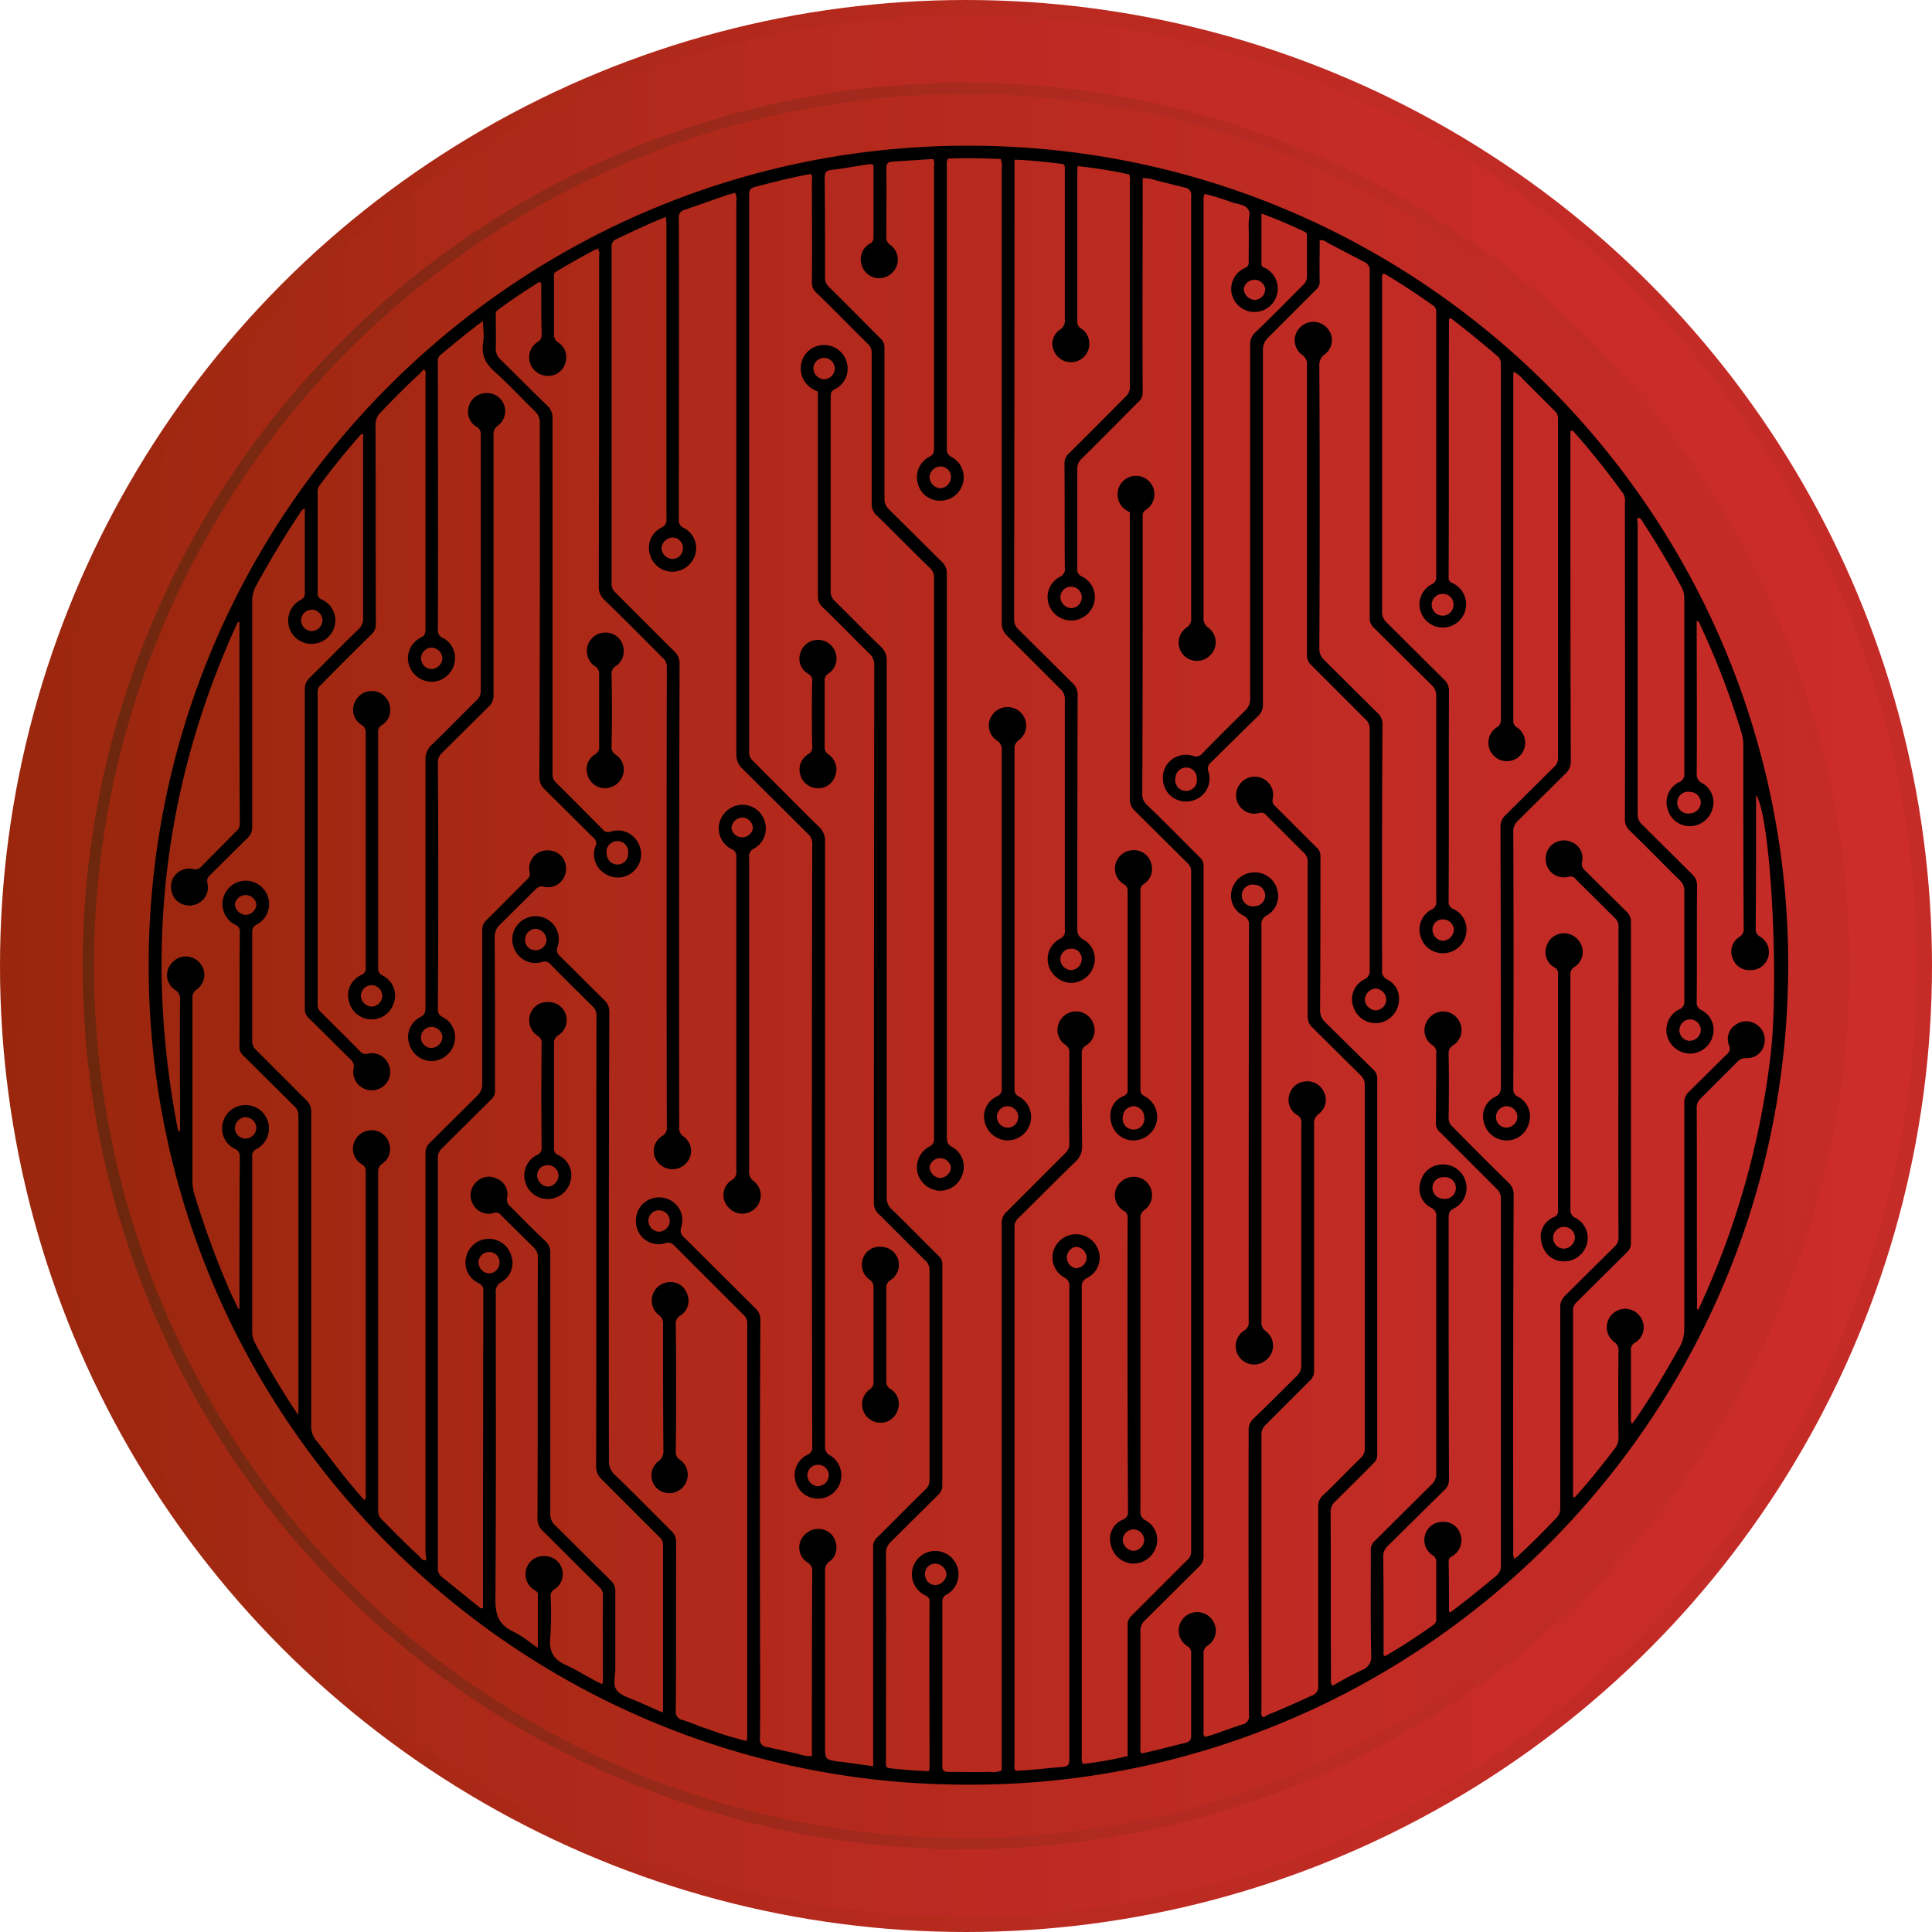 <svg id="Layer_1" data-name="Layer 1" xmlns="http://www.w3.org/2000/svg" xmlns:xlink="http://www.w3.org/1999/xlink" viewBox="0 0 514 514"><defs><style>.cls-1{fill:url(#linear-gradient);}.cls-2{fill:url(#linear-gradient-2);}.cls-3{fill:url(#linear-gradient-3);}.cls-4{fill:url(#linear-gradient-4);}</style><linearGradient id="linear-gradient" y1="257" x2="514" y2="257" gradientUnits="userSpaceOnUse"><stop offset="0" stop-color="#9a270d"/><stop offset="0.36" stop-color="#b1291b"/><stop offset="0.71" stop-color="#c02b24"/><stop offset="1" stop-color="#c52b27"/></linearGradient><linearGradient id="linear-gradient-2" x1="4" y1="257" x2="510" y2="257" gradientUnits="userSpaceOnUse"><stop offset="0" stop-color="#9a270d"/><stop offset="0.07" stop-color="#a02811"/><stop offset="0.42" stop-color="#b82a20"/><stop offset="0.74" stop-color="#c72b29"/><stop offset="1" stop-color="#cc2c2c"/></linearGradient><linearGradient id="linear-gradient-3" x1="22" y1="257" x2="492" y2="257" gradientUnits="userSpaceOnUse"><stop offset="0" stop-color="#6b270d"/><stop offset="0.08" stop-color="#772811"/><stop offset="0.34" stop-color="#99291a"/><stop offset="0.59" stop-color="#b12a21"/><stop offset="0.81" stop-color="#c02b26"/><stop offset="1" stop-color="#c52b27"/></linearGradient><linearGradient id="linear-gradient-4" x1="25" y1="257" x2="489" y2="257" xlink:href="#linear-gradient"/></defs><title>spent-coins-icon</title><circle class="cls-1" cx="257" cy="257" r="257"/><circle class="cls-2" cx="257" cy="257" r="253"/><circle class="cls-3" cx="257" cy="257" r="235"/><circle class="cls-4" cx="257" cy="257" r="232"/><path d="M399.6,517.8c-119.1.2-215.6-95.6-218-213.4-2.5-124,98.6-224.8,221.9-222.6,117.1,2,211.7,96.5,214.2,213.3C620.2,418.8,520.3,518.2,399.6,517.8ZM390.3,85.3l-10.9.7c-1.3.1-1.6.6-1.6,1.8.1,6.1,0,12.1,0,18.2a2.4,2.4,0,0,0,1.1,2.2,4.8,4.8,0,0,1,1.6,5.7,5,5,0,0,1-5,3.1,4.8,4.8,0,0,1-4.3-3.7,4.7,4.7,0,0,1,2.1-5.4,1.8,1.8,0,0,0,1.1-1.8V87.9c0-.4.1-.8-.3-1.2H373c-3.2.5-6.4,1.1-9.7,1.5-1.6.1-1.9.8-1.9,2.2.1,8.8.1,17.5.1,26.3a3.2,3.2,0,0,0,1.1,2.7c4.5,4.4,9,9,13.5,13.5a3.3,3.3,0,0,1,1.2,2.8v39.8a3.9,3.9,0,0,0,1.2,3l14,13.9a4.1,4.1,0,0,1,1.4,3.4V345.3c0,1.3.1,2.2,1.5,2.9a6,6,0,0,1,2.7,7.1,6.3,6.3,0,0,1-6,4.5,6.4,6.4,0,0,1-6-4.8,6.3,6.3,0,0,1,3.2-7,2,2,0,0,0,1.2-2V196.7a3.4,3.4,0,0,0-.9-2.4c-4.9-4.7-9.6-9.6-14.5-14.3a4.1,4.1,0,0,1-1.2-3.1V137.2a3.3,3.3,0,0,0-1.2-2.9c-4.6-4.5-9-9.1-13.6-13.5a3.5,3.5,0,0,1-1.1-2.7c.1-9,0-18,0-26.9a3.1,3.1,0,0,0-.2-1.9l-1.3.2c-4.6.9-9,2-13.5,3.2-1.4.3-1.7.9-1.7,2.3V242.9a3,3,0,0,0,1,2.5c5.8,5.8,11.6,11.7,17.5,17.5a5,5,0,0,1,1.7,4.1V427.5a2.6,2.6,0,0,0,1.5,2.8,6.2,6.2,0,0,1-3.6,11.4,6.1,6.1,0,0,1-5.8-4.8,6,6,0,0,1,3.3-6.9,2,2,0,0,0,1.2-2.1q-.2-80.2,0-160.5a3.3,3.3,0,0,0-1.1-2.5l-17.4-17.3a5.1,5.1,0,0,1-1.7-4V96.7a4,4,0,0,0-.3-2.4l-1.9.5-11.5,4a2,2,0,0,0-1.6,2.3c.1,26.7,0,53.3,0,80a2.2,2.2,0,0,0,1.4,2.4,6,6,0,0,1,3,6.9,6.4,6.4,0,0,1-6.1,4.7,6.2,6.2,0,0,1-6-4.6,6,6,0,0,1,3-7.1,2.2,2.2,0,0,0,1.4-2.4V102.7c0-.6-.1-1.2-.1-2-4.6,1.8-8.9,3.9-13.2,5.9a2.1,2.1,0,0,0-1.3,2.2v89.5a3,3,0,0,0,1,2.3l15.5,15.5a4.5,4.5,0,0,1,1.6,3.6q-.2,61.5-.1,123.1a2.6,2.6,0,0,0,1.2,2.6,4.7,4.7,0,0,1,1.6,5.6,5,5,0,0,1-9.4-.5,4.7,4.7,0,0,1,2.1-5.3,2.3,2.3,0,0,0,1.2-2.3q-.1-61.2,0-122.4a3.1,3.1,0,0,0-1.1-2.5c-5.2-5.2-10.3-10.4-15.6-15.5a4.5,4.5,0,0,1-1.4-3.3q.1-43.9.1-88.1a2.5,2.5,0,0,0-.4-2c-3.8,1.9-7.4,4-11.1,6.2-.7.4-.5,1.1-.5,1.6V132a2.3,2.3,0,0,0,1.1,2.1,4.7,4.7,0,0,1,1.9,5.5,4.7,4.7,0,0,1-4.7,3.4,5,5,0,0,1-4.7-3.5,4.8,4.8,0,0,1,2-5.5,2,2,0,0,0,1.1-1.9c-.1-4.3-.1-8.7-.1-13,0-.4.2-.8-.5-1.1q-5.5,3.4-11.1,7.5c-.6.4-.5,1.1-.5,1.7,0,2.7.1,5.5,0,8.3a3.9,3.9,0,0,0,1.2,3.1c4.2,4.1,8.3,8.3,12.6,12.4a4.4,4.4,0,0,1,1.3,3.3v94.5a3,3,0,0,0,.9,2.4c4.2,4.1,8.3,8.3,12.5,12.5a1.8,1.8,0,0,0,2.2.5,6.1,6.1,0,0,1,7.1,2.9,6.2,6.2,0,0,1-8.8,8.3,6,6,0,0,1-2.5-7.2,1.8,1.8,0,0,0-.5-2.3l-13-12.9a4.2,4.2,0,0,1-1.4-3.3q.2-47.1.1-94.2a3.9,3.9,0,0,0-1.2-3c-3.7-3.6-7.2-7.4-11-10.8-2.2-2-3.3-4.1-2.9-7.1s0-3.9,0-6.2c-4.1,3-7.8,6.1-11.4,9.1a2.2,2.2,0,0,0-.6,2c0,23.6.1,47.3,0,70.9a2.2,2.2,0,0,0,1.5,2.4,6,6,0,0,1,2.8,7,6.3,6.3,0,0,1-6,4.6,6.5,6.5,0,0,1-6.1-4.8,6.2,6.2,0,0,1,3.1-6.9c1.2-.5,1.4-1.2,1.4-2.4V143c0-.5.2-1-.2-1.5s-.8.5-1.2.8c-3.6,3.3-7.1,6.8-10.5,10.4a4.4,4.4,0,0,0-1.4,3.4c.1,17.6,0,35.3.1,52.9a3.6,3.6,0,0,1-1.2,2.8c-4.5,4.4-9,8.9-13.4,13.4a2.2,2.2,0,0,0-.9,1.9v83.2a2.4,2.4,0,0,0,.8,1.9c3.5,3.5,7,6.9,10.4,10.4a1.9,1.9,0,0,0,2.2.7,4.8,4.8,0,0,1,5.3,2.5,4.9,4.9,0,0,1-6.6,6.7,4.8,4.8,0,0,1-2.5-5.3,2.4,2.4,0,0,0-.8-2.3l-11.1-11a3.1,3.1,0,0,1-1.1-2.6V226.4a3.9,3.9,0,0,1,1.3-3.1c4.4-4.3,8.6-8.7,13-12.9a3.7,3.7,0,0,0,1.2-3V159.5c0-.4.2-.8-.2-1.1l-.4.2c-3.9,4.4-7.6,9-11.1,13.7a3,3,0,0,0-.4,1.8v26.6a1.7,1.7,0,0,0,1.1,1.8,6.1,6.1,0,0,1,3.5,6.8,6.4,6.4,0,0,1-6.1,5,6.2,6.2,0,0,1-3-11.7,1.9,1.9,0,0,0,1.1-2V178.3c-.8.2-1,.8-1.3,1.2-4.2,6.3-8.1,12.8-11.7,19.4a8.2,8.2,0,0,0-1,4v59.9a4,4,0,0,1-1.4,3.3l-9.9,9.8a2,2,0,0,0-.6,2.1,4.8,4.8,0,0,1-2.6,5.4,5,5,0,0,1-5.8-1,5.2,5.2,0,0,1-.8-5.7,4.9,4.9,0,0,1,5.4-2.5,2,2,0,0,0,2.1-.6l9.4-9.5a2.4,2.4,0,0,0,.9-2.1c-.1-17.5-.1-35-.1-52.5,0-.4.3-.8-.4-1.1-20,43.5-25.1,88.7-15.9,135.5h.5v-1.6c0-11.1-.1-22.2,0-33.2a2.9,2.9,0,0,0-1.4-2.8,4.7,4.7,0,0,1-.8-7.1,4.9,4.9,0,0,1,7.2-.3,4.8,4.8,0,0,1-.5,7.3,2.7,2.7,0,0,0-1.2,2.6v48.4a13.4,13.4,0,0,0,.5,3.5,239.6,239.6,0,0,0,9.6,26.1l2.1,4.4h.3v-1.6c0-12.9,0-25.8.1-38.7a2.2,2.2,0,0,0-1.4-2.3,6,6,0,0,1-3.1-7,6.2,6.2,0,0,1,6-4.6,6.2,6.2,0,0,1,3.1,11.6,2.1,2.1,0,0,0-1.3,2.3v46.3a6.1,6.1,0,0,0,.8,3.2c2.9,5.5,6.1,10.8,9.4,16l2,3a9.5,9.5,0,0,0,.1-1.4V339.8a3.1,3.1,0,0,0-1-2.4l-13.6-13.5a3.1,3.1,0,0,1-1.1-2.6c.1-10.1,0-20.1.1-30.2a1.9,1.9,0,0,0-1.3-2.1,6.2,6.2,0,1,1,8.9-7,6.1,6.1,0,0,1-3,6.9,2.2,2.2,0,0,0-1.3,2.2v28.8a3.1,3.1,0,0,0,1,2.4l13.3,13.3a4.2,4.2,0,0,1,1.4,3.4v83.2a5.8,5.8,0,0,0,1.3,4c2.6,3.2,5,6.5,7.5,9.6s3.5,4.2,5.3,6.3a1.1,1.1,0,0,0,.4-1.1V354.6a2,2,0,0,0-1.1-1.9,4.7,4.7,0,0,1-2.1-5.4,4.9,4.9,0,0,1,4.6-3.6,4.8,4.8,0,0,1,4.8,3.4,4.7,4.7,0,0,1-1.8,5.5,2.4,2.4,0,0,0-1.1,2.2v90a3.2,3.2,0,0,0,.9,2.4c3.3,3.3,6.5,6.6,9.9,9.7.5.5.8,1.1,1.6,1.2s.2-1.2.2-1.8V349.9a3.6,3.6,0,0,1,1.1-2.8l12.8-12.7a4.1,4.1,0,0,0,1.2-3V290.6a3.4,3.4,0,0,1,1-2.7c3.7-3.6,7.3-7.3,10.9-10.9a1.9,1.9,0,0,0,.7-2,4.8,4.8,0,0,1,2.6-5.3,5.2,5.2,0,0,1,5.8,1,5.1,5.1,0,0,1,.7,5.8,4.7,4.7,0,0,1-5.3,2.4,2.1,2.1,0,0,0-2.2.7L275,289a4.4,4.4,0,0,0-1.4,3.4c.1,13.6.1,27.2.1,40.7a3.1,3.1,0,0,1-1,2.4l-13.2,13.1a3.2,3.2,0,0,0-1,2.2V460.3a2.6,2.6,0,0,0,1,2.2l9.8,7.9c.3.2.6.7,1.2.4v-.6q0-42,.1-83.9c0-1.2-.6-1.5-1.4-2a6,6,0,0,1-3.2-6.8,6.2,6.2,0,0,1,12-.5,5.9,5.9,0,0,1-2.6,7.1,2.8,2.8,0,0,0-1.5,2.9c0,27.2.1,54.4-.1,81.5,0,4,.8,6.6,4.4,8.4s4.4,2.9,6.9,4.5V467.2c0-.7-.4-.8-.8-1.1a4.9,4.9,0,0,1-2.3-5.6,4.7,4.7,0,0,1,4.6-3.5,4.8,4.8,0,0,1,2.8,8.9,2,2,0,0,0-.9,2,97.3,97.3,0,0,1-.1,10.8c-.4,3.7.9,5.8,4.2,7.3s6.2,3.5,9.7,5.1c0-.5.1-.7.1-1,0-7.6-.1-15.2,0-22.9a2.6,2.6,0,0,0-1-2l-15-14.9A4.2,4.2,0,0,1,285,447c.1-23.1,0-46.2.1-69.3a3.5,3.5,0,0,0-1-2.7l-8.8-8.7a1.7,1.7,0,0,0-1.9-.6,4.7,4.7,0,0,1-5.5-2.2,4.8,4.8,0,0,1,.6-5.8,4.6,4.6,0,0,1,5.5-1.2,4.5,4.5,0,0,1,2.9,5.2,2.3,2.3,0,0,0,.9,2.3c3.1,3.1,6.2,6.3,9.4,9.3a3.9,3.9,0,0,1,1.2,3.1v69.2a3.9,3.9,0,0,0,1.3,3.2l14.9,14.8a3.6,3.6,0,0,1,1.1,2.9v20c.1,2.1-.8,4.7.4,6.2s3.6,2.1,5.6,3l6.6,2.9a9.2,9.2,0,0,0,.1-1.5v-43a2.6,2.6,0,0,0-1-2.2l-15.3-15.3a4.6,4.6,0,0,1-1.5-3.6c.1-39.8,0-79.7.1-119.6a3.3,3.3,0,0,0-1.2-2.8c-3.6-3.6-7.3-7.2-10.9-10.9a2.1,2.1,0,0,0-2.6-.7,6.1,6.1,0,0,1-6.9-3,6.2,6.2,0,0,1,8.7-8.3,6.1,6.1,0,0,1,2.6,7,2.3,2.3,0,0,0,.7,2.8l11.7,11.6a4,4,0,0,1,1.3,3.1q-.2,59.7-.1,119.5a4.8,4.8,0,0,0,1.5,3.6c5.1,4.9,10,9.9,14.9,14.8a4.2,4.2,0,0,1,1.5,3.4c-.1,14.9,0,29.7-.1,44.6a2.2,2.2,0,0,0,1.8,2.5c2.3.7,4.4,1.7,6.7,2.4a89.5,89.5,0,0,0,10.4,3.2c0-.6.1-1,.1-1.5V395.1a2.9,2.9,0,0,0-.9-2.2l-18.6-18.6a2.1,2.1,0,0,0-2.2-.6A6,6,0,0,1,312,371a6.5,6.5,0,0,1,.9-7.6,6.3,6.3,0,0,1,7.6-1,6,6,0,0,1,2.7,7.2,2.3,2.3,0,0,0,.7,2.5l19,18.9a4,4,0,0,1,1.4,3.2q-.2,37.7-.1,75.3c0,12,.1,23.9,0,35.9a2,2,0,0,0,1.9,2.4l8.2,1.8a9.3,9.3,0,0,0,3.7.6v-1.9c0-15.7,0-31.4.1-47.1a2.6,2.6,0,0,0-1.4-2.6,4.7,4.7,0,0,1-.8-7.1,5,5,0,0,1,7.3-.3c1.9,2.1,1.8,5.6-.5,7.2a3,3,0,0,0-1.2,2.9v46.1c0,3.7,0,3.7,3.7,4.3h.5l8.6,1.2V454.7a3.3,3.3,0,0,1,1.1-2.7c4.3-4.2,8.5-8.6,12.9-12.8a3.3,3.3,0,0,0,1-2.5V381.1a3.3,3.3,0,0,0-1.2-2.8L375.8,366a3.8,3.8,0,0,1-1.3-3.1q0-71.5.1-142.9a4,4,0,0,0-1.4-3.2c-4.2-4.1-8.2-8.3-12.4-12.3a3.9,3.9,0,0,1-1.2-3V147.2l-1-.5a6.3,6.3,0,0,1-3.4-7.1,6.1,6.1,0,0,1,6-4.8,6.2,6.2,0,0,1,6.1,4.7,6.1,6.1,0,0,1-3.3,7.1c-1,.5-1,1.2-1,2.1v51.5a3.3,3.3,0,0,0,1.1,2.7c4.1,4,8.1,8.2,12.3,12.2a4.8,4.8,0,0,1,1.5,3.8V361.4a4.1,4.1,0,0,0,1.3,3.3c4.2,4,8.2,8.2,12.4,12.3a3.1,3.1,0,0,1,1.1,2.6v58.5a3.3,3.3,0,0,1-1,2.5l-12.8,12.7a4.1,4.1,0,0,0-1.2,3c.1,18.4,0,36.8,0,55.2v1c.1.5.3.9.8.9,3.5.4,7,.7,10.7.8,0-.5.1-.9.1-1.2,0-14.6-.1-29.2,0-43.9,0-1.1-.6-1.4-1.4-1.8a6.2,6.2,0,0,1-3.1-7,6.2,6.2,0,1,1,9.1,6.9,2,2,0,0,0-1.2,2v43.7c0,1.2.5,1.5,1.5,1.5,3.7,0,7.4.1,11.1,0a6,6,0,0,0,3.2-.4V368.6a3.9,3.9,0,0,1,1.3-3.2l15.6-15.6a3.3,3.3,0,0,0,1.1-2.5c-.1-8,0-16.1,0-24.2a2.3,2.3,0,0,0-1-2.1,4.7,4.7,0,0,1-1.9-5.5,4.9,4.9,0,0,1,9.4.2,4.7,4.7,0,0,1-2,5.4,2.2,2.2,0,0,0-1.2,2.2c0,8.2,0,16.4.1,24.6a5.5,5.5,0,0,1-1.6,4c-5.2,5-10.2,10.1-15.3,15.1a3.2,3.2,0,0,0-1.1,2.7V512.2c0,.6-.2,1.3.3,1.9,4.1-.1,8.3-.7,12.4-1,1.5-.1,1.9-.6,1.9-2V385.2a2.3,2.3,0,0,0-1.3-2.3,6.1,6.1,0,0,1-3-6.9,6.3,6.3,0,0,1,12.2.2,6,6,0,0,1-3.2,6.8,2.4,2.4,0,0,0-1.4,2.5V510.4a3.3,3.3,0,0,0,.3,1.9,102.5,102.5,0,0,0,11.9-2.1V475.4a3.2,3.2,0,0,1,1-2.5L457.9,458a2.9,2.9,0,0,0,1-2.3V275a3.1,3.1,0,0,0-1.1-2.5l-13.9-13.8a4,4,0,0,1-1.3-3.1V179.3l-.9-.5a5,5,0,0,1-2.2-5.6,4.9,4.9,0,1,1,7.4,5.4c-1,.6-.9,1.4-.9,2.3,0,24.5,0,48.9-.1,73.4A3.5,3.5,0,0,0,447,257c4.8,4.6,9.5,9.4,14.2,14.1a3,3,0,0,1,1,2.5V457a3.6,3.6,0,0,1-1.2,2.8l-14.5,14.4a3.5,3.5,0,0,0-1.1,2.7v30.8c0,.6-.2,1.1.3,1.8,3.9-.8,7.8-1.9,11.6-2.8,1.3-.3,1.6-.9,1.6-2.1V482.9a2,2,0,0,0-1.1-2,4.9,4.9,0,0,1,2.6-9,4.9,4.9,0,0,1,4.8,3.4,4.7,4.7,0,0,1-1.9,5.5,2.4,2.4,0,0,0-1.1,2.3v20.3c0,.5-.2,1.1.4,1.7,3.4-.9,6.6-2.3,9.9-3.3a2.2,2.2,0,0,0,1.8-2.5q-.2-37.8-.1-75.6a4.1,4.1,0,0,1,1.3-3.3c3.9-3.7,7.7-7.6,11.6-11.4a3.7,3.7,0,0,0,1.1-2.8V341.9a2.1,2.1,0,0,0-1.2-2.3,4.7,4.7,0,0,1-2-5.3,4.8,4.8,0,0,1,4.4-3.6,4.8,4.8,0,0,1,4.9,3,4.6,4.6,0,0,1-1.4,5.6,3.1,3.1,0,0,0-1.3,2.9v65.2a3.5,3.5,0,0,1-1.2,3L478.8,422a3.5,3.5,0,0,0-1.2,2.9v72.9c0,.6-.2,1.2.2,1.8s.9-.1,1.3-.3c4-1.6,8-3.4,11.9-5.2a2.4,2.4,0,0,0,1.7-2.6V443.8a3.7,3.7,0,0,1,1.1-2.8c3.5-3.3,6.8-6.8,10.2-10.1a3.2,3.2,0,0,0,1.1-2.5V331.6a3.3,3.3,0,0,0-1.1-2.5l-13-12.9a3.7,3.7,0,0,1-1.1-2.8v-41a3,3,0,0,0-.9-2.4l-10.1-10.1a1.7,1.7,0,0,0-1.9-.6,4.8,4.8,0,0,1-5.5-2.3,4.9,4.9,0,0,1,.7-5.8,4.9,4.9,0,0,1,5.7-1.1,4.8,4.8,0,0,1,2.7,5.4,1.9,1.9,0,0,0,.7,2l11,11a2.8,2.8,0,0,1,1,2.2c0,13.7,0,27.5-.1,41.2a4.2,4.2,0,0,0,1.3,3l12.9,12.7a3.1,3.1,0,0,1,1,2.4V430a2.9,2.9,0,0,1-1,2.3c-3.3,3.4-6.7,6.7-10.1,10.1a3.7,3.7,0,0,0-1.3,3.1c.1,14.6,0,29.3.1,44a2.6,2.6,0,0,0,.4,2c2.6-1.5,5.3-3,8.1-4.3a3.6,3.6,0,0,0,2.2-3.7c-.2-9.3-.1-18.6-.1-27.9a3,3,0,0,1,.9-2.5L522.8,438a3.7,3.7,0,0,0,1.3-2.9V366.8a2.3,2.3,0,0,0-1.4-2.5,5.7,5.7,0,0,1-2.8-6.8,6,6,0,0,1,6.1-4.7,6.2,6.2,0,0,1,6,4.8,6.1,6.1,0,0,1-3,6.8c-1.4.6-1.6,1.4-1.6,2.7,0,23.2,0,46.3.1,69.5a3.5,3.5,0,0,1-1.1,2.7l-15.3,15.1a3.6,3.6,0,0,0-1.1,2.5c.1,8.5.1,17,.1,25.5,0,.4-.2.9.4,1.2,4.5-2.6,8.8-5.4,13-8.4a1.9,1.9,0,0,0,.6-1.7V458.6a1.9,1.9,0,0,0-.9-1.8,4.8,4.8,0,0,1-2.1-5.3,4.7,4.7,0,0,1,4.6-3.6,4.6,4.6,0,0,1,4.8,3.2,4.9,4.9,0,0,1-1.8,5.7c-.6.4-1.3.6-1.3,1.6.1,4.4.1,8.8.1,13.2l.3.4c4.2-3.1,8.2-6.4,12.2-9.7a3.3,3.3,0,0,0,1.3-2.9V362a3.3,3.3,0,0,0-1.1-2.7l-15-15a3.2,3.2,0,0,1-1.2-2.6c.1-6.2.1-12.3.1-18.5A2.2,2.2,0,0,0,523,321a4.7,4.7,0,0,1-1.7-5.6,5,5,0,0,1,4.8-3.3,4.9,4.9,0,0,1,4.5,3.5,4.8,4.8,0,0,1-2,5.5,2.4,2.4,0,0,0-1.2,2.3c.1,5.6.1,11.3,0,16.9a3,3,0,0,0,1.1,2.5c4.9,5,9.9,10,14.9,14.9a4.2,4.2,0,0,1,1.3,3.2q-.2,47.6-.1,94.9a3.3,3.3,0,0,0,.3,1.9l.8-.6c3.5-3.2,6.9-6.6,10.2-10.1a3.6,3.6,0,0,0,1.2-3.1V391a4.1,4.1,0,0,1,1.4-3.4l13.1-13a3.1,3.1,0,0,0,1-2.4c-.1-27.6,0-55.1,0-82.7a2.9,2.9,0,0,0-.9-2.2L561.3,277a1.7,1.7,0,0,0-2.1-.7,4.9,4.9,0,0,1-5.4-2.4,5.2,5.2,0,0,1,.7-5.8,5,5,0,0,1,5.8-1,4.6,4.6,0,0,1,2.6,5.2,2.2,2.2,0,0,0,.8,2.3l11.2,11.1a3.5,3.5,0,0,1,1,2.5v85.4a3.2,3.2,0,0,1-1,2.5l-13.5,13.4a2.8,2.8,0,0,0-.9,2.3v48.6c0,.3-.2.8.4,1,3.8-4.1,7.3-8.6,10.7-13a4.7,4.7,0,0,0,1-3c-.1-7.6-.1-15.3,0-22.9a2.6,2.6,0,0,0-1.2-2.5,4.9,4.9,0,1,1,7.7-5.2,4.7,4.7,0,0,1-2.1,5.4,2.1,2.1,0,0,0-1.1,2.2v17.8a2.4,2.4,0,0,0,.3,1.6l.9-1.2c4.3-6.2,8.1-12.7,11.8-19.3a9.7,9.7,0,0,0,1.2-4.7V336.4a3.7,3.7,0,0,1,1.1-2.8l10.1-10a2,2,0,0,0,.7-2.5,4.5,4.5,0,0,1,1.8-5.5,4.8,4.8,0,0,1,5.7.1,4.9,4.9,0,0,1,1.8,5.4,4.6,4.6,0,0,1-4.7,3.4,3.1,3.1,0,0,0-2.4,1l-9.8,9.8a3.1,3.1,0,0,0-1,2.4c.1,17.5,0,35,.1,52.5,0,.4-.2.9.3,1.3A220.7,220.7,0,0,0,613,324.2c2.4-19.4.2-63.8-3.8-69.7,0,11.9,0,23.8-.1,35.7a2.1,2.1,0,0,0,1.2,2,4.8,4.8,0,0,1-2.7,8.9,4.7,4.7,0,0,1-4.7-3.3,4.6,4.6,0,0,1,1.8-5.5,2.4,2.4,0,0,0,1.2-2.4c-.1-16.2-.1-32.5-.1-48.8a11.3,11.3,0,0,0-.3-2.5,209.2,209.2,0,0,0-11.2-29.4c-.2-.3-.2-.9-.9-1v2.3c0,12.7.1,25.5,0,38.3a2.5,2.5,0,0,0,1.4,2.5,5.9,5.9,0,0,1,2.8,6.9,6.3,6.3,0,0,1-6,4.6,6.1,6.1,0,0,1-6-4.8,5.9,5.9,0,0,1,3.1-6.9,2.2,2.2,0,0,0,1.4-2.4V202.2a5.8,5.8,0,0,0-.8-3.1c-3.1-5.8-6.5-11.5-10.1-17-.3-.5-.5-1.1-1.2-1.3s-.3,1.1-.3,1.6v77.3a3.5,3.5,0,0,0,1.1,2.6l13.4,13.3a4,4,0,0,1,1.3,3.1c-.1,10.3,0,20.6-.1,30.9a2.1,2.1,0,0,0,1.2,2.1,5.9,5.9,0,0,1,3.1,6.8,6.3,6.3,0,0,1-6.1,4.8,6.4,6.4,0,0,1-6.1-4.8,6.2,6.2,0,0,1,3.1-6.9,2.2,2.2,0,0,0,1.5-2.4V280a3.6,3.6,0,0,0-1.2-2.8c-4.5-4.4-8.8-8.9-13.3-13.2a4,4,0,0,1-1.3-3.2c.1-28,0-56,0-84a4,4,0,0,0-.4-2.4,206.3,206.3,0,0,0-13-16.3c-.3-.3-.4-.7-1.1-.4v1.9c0,28.7,0,57.3.1,86a4.2,4.2,0,0,1-1.3,3.1l-12.9,12.8a3.5,3.5,0,0,0-1.1,2.6c.1,22.8.1,45.7,0,68.5a2.1,2.1,0,0,0,1.3,2.2,5.9,5.9,0,0,1,2.9,6.9,6.1,6.1,0,0,1-5.9,4.7,6.2,6.2,0,0,1-6.1-4.7,5.8,5.8,0,0,1,3-6.9c1.3-.6,1.5-1.5,1.5-2.8q0-34.5-.1-68.9a4.2,4.2,0,0,1,1.4-3.3l13-12.9a2.9,2.9,0,0,0,.9-2.2V154.5a2.6,2.6,0,0,0-.9-2.2l-8.5-8.5a7.8,7.8,0,0,0-2.4-1.9c0,.4-.1.7-.1,1v91.8a2,2,0,0,0,1.1,1.9,4.9,4.9,0,0,1,1.8,5.6,4.8,4.8,0,0,1-4.8,3.3,4.9,4.9,0,0,1-2.5-9,2.1,2.1,0,0,0,1.1-2V139.9a2.7,2.7,0,0,0-1.2-2.4q-5.6-4.8-11.4-9.3c-.3-.2-.6-.6-1.2-.4v.5c-.1,22.8,0,45.6-.1,68.3a1.5,1.5,0,0,0,1.2,1.6,6.2,6.2,0,1,1-8.7,7.3,6,6,0,0,1,3.1-7.1,1.9,1.9,0,0,0,1.1-1.9V126a2,2,0,0,0-1.1-1.9c-3.9-2.8-7.9-5.4-12-7.9-.3-.1-.6-.5-1.1-.3a2.2,2.2,0,0,0-.2,1.4V206a3.6,3.6,0,0,0,1.1,2.5l15.4,15.3a4,4,0,0,1,1.3,3.1c-.1,18.5,0,37.1-.1,55.7a2.1,2.1,0,0,0,1.4,2.3,6,6,0,0,1,3.2,6.8,6.2,6.2,0,0,1-6,4.9,6.1,6.1,0,0,1-6.1-4.6,6,6,0,0,1,2.9-7,2.1,2.1,0,0,0,1.3-2.3V228.1a3.6,3.6,0,0,0-1.2-2.8l-15.5-15.4a3.3,3.3,0,0,1-1-2.5V115.2a2.4,2.4,0,0,0-1.4-2.5l-9.8-5.1a2.6,2.6,0,0,0-2.1-.7c0,3.7-.1,7.3,0,10.9a2.8,2.8,0,0,1-1,2.3l-12.7,12.7a4.4,4.4,0,0,0-1.4,3.4v94.2a3.9,3.9,0,0,1-1.1,2.9l-12.8,12.6a2.1,2.1,0,0,0-.6,2.4,6,6,0,0,1-2.8,7.1,6.3,6.3,0,0,1-7.6-1,6.5,6.5,0,0,1-.9-7.6,6.2,6.2,0,0,1,7.2-2.7,2,2,0,0,0,2.4-.6q5.6-5.7,11.4-11.4a4.2,4.2,0,0,0,1.4-3.5v-94a4.1,4.1,0,0,1,1.2-3c4.4-4.2,8.6-8.5,12.9-12.8a3,3,0,0,0,1-2V106.1c0-.5.1-1.1-.5-1.4-3.8-1.8-7.5-3.4-11.6-4.9v13.4c0,.8.6.9,1,1.1a6.2,6.2,0,1,1-8.9,6.9,6.1,6.1,0,0,1,3.5-6.9,1.5,1.5,0,0,0,1-1.7c0-3,.1-6,0-9s.7-3.7-.2-5-3.1-1.3-4.6-1.9a60.5,60.5,0,0,0-6.9-2.1,3.3,3.3,0,0,0-.3,1.9V207.2a3,3,0,0,0,1.4,2.9,4.8,4.8,0,0,1,.4,7.2,4.9,4.9,0,0,1-7.2-.1,4.9,4.9,0,0,1,.8-7.2,2.7,2.7,0,0,0,1.3-2.7V95.1a1.9,1.9,0,0,0-1.7-2.2l-8-2a8.3,8.3,0,0,0-3.2-.5v2.1c0,18.2-.1,36.5,0,54.7a3.3,3.3,0,0,1-1.2,2.8c-5,5-10,10.1-15.1,15.1a3.4,3.4,0,0,0-1.1,2.5v26.6a2,2,0,0,0,1.3,2.2,6.1,6.1,0,0,1,3.2,6.9,6.3,6.3,0,0,1-12.2.1,6.1,6.1,0,0,1,3-6.9,2.3,2.3,0,0,0,1.4-2.5c-.1-9.2,0-18.4-.1-27.6a3.6,3.6,0,0,1,1.2-2.8c5.1-5,10.1-10.1,15.1-15.1a3.3,3.3,0,0,0,1.1-2.7V91.3a3.1,3.1,0,0,0-.2-1.9,122.2,122.2,0,0,0-13.7-2.2c0,.6-.1,1-.1,1.3v40a2.1,2.1,0,0,0,1.2,2,4.9,4.9,0,1,1-7.5,5.6,4.5,4.5,0,0,1,1.7-5.4,2.8,2.8,0,0,0,1.3-2.7V87.7c0-.6-.1-1-.8-1.1-4.1-.5-8.3-1-12.6-1.1v2.4q0,59.9-.1,119.8a3.6,3.6,0,0,0,1.2,2.8l14.3,14.2a4.2,4.2,0,0,1,1.4,3.3q-.1,30.9-.1,61.8c0,1.5.2,2.4,1.7,3.2a5.9,5.9,0,0,1,2.7,6.9,6.4,6.4,0,0,1-6.1,4.6,6.5,6.5,0,0,1-6-4.9,6.1,6.1,0,0,1,3-6.8,2.2,2.2,0,0,0,1.4-2.4V229a3.5,3.5,0,0,0-1.1-2.6l-14.3-14.3a4.4,4.4,0,0,1-1.4-3.4V87.6a3.8,3.8,0,0,0-.3-2.3c-4.7-.2-9.4-.3-14-.1a2.8,2.8,0,0,0-.3,1.7v75.6a2.1,2.1,0,0,0,1.3,2.1,6.1,6.1,0,0,1,3,6.9,6.2,6.2,0,0,1-6,4.7,6,6,0,0,1-6-4.5,6.1,6.1,0,0,1,2.9-7.1c1.3-.6,1.4-1.3,1.4-2.5V87.2A3.2,3.2,0,0,0,390.3,85.3Zm-26.2,55.8a2.9,2.9,0,0,0-2.9-2.9,2.9,2.9,0,0,0-2.8,2.8,3,3,0,0,0,2.9,2.9A2.9,2.9,0,0,0,364.1,141.1ZM525.8,361.9a2.9,2.9,0,1,0,.2-5.7,2.8,2.8,0,0,0-2.9,2.8A2.9,2.9,0,0,0,525.8,361.9ZM210.2,343a3,3,0,0,0-3-2.8,3,3,0,0,0-2.7,2.9,2.8,2.8,0,0,0,3,2.8A2.9,2.9,0,0,0,210.2,343Zm381.5-89.3a2.9,2.9,0,1,0-.1,5.7,3,3,0,0,0,2.9-2.9A2.9,2.9,0,0,0,591.7,253.7ZM426.9,295.4a2.8,2.8,0,0,0-2.8,2.8,3,3,0,0,0,2.9,2.9,3,3,0,0,0,2.8-3A2.7,2.7,0,0,0,426.9,295.4Zm101.9-5.1a2.9,2.9,0,0,0-2.9-2.7,2.7,2.7,0,0,0-2.8,2.8,3,3,0,0,0,2.8,2.9A3.1,3.1,0,0,0,528.8,290.3Zm62.9,23.9a2.9,2.9,0,0,0-2.9,2.9,2.8,2.8,0,0,0,2.7,2.8,3,3,0,0,0,3-2.9A2.9,2.9,0,0,0,591.7,314.2ZM320.9,186a3.1,3.1,0,0,0-2.9,2.8,3,3,0,0,0,3,2.9,2.8,2.8,0,0,0,2.7-2.8A2.8,2.8,0,0,0,320.9,186Zm207.8,17.9a2.8,2.8,0,0,0-2.8-2.9,2.9,2.9,0,1,0,2.8,2.9Zm-303.8,1.3a2.9,2.9,0,0,0-2.8,2.8,2.9,2.9,0,0,0,2.9,2.9,3,3,0,0,0,2.8-2.8A2.9,2.9,0,0,0,224.9,205.2Zm167.2-32.3a3,3,0,0,0,2.9-2.8,2.8,2.8,0,0,0-2.8-3,3,3,0,0,0-2.9,2.8A3.1,3.1,0,0,0,392.1,172.9ZM395,353.6a2.9,2.9,0,0,0-5.7-.2,3.1,3.1,0,0,0,2.7,3A3,3,0,0,0,395,353.6ZM259.7,218.1a3,3,0,0,0-3-2.8,2.9,2.9,0,0,0-2.7,2.9,2.9,2.9,0,0,0,2.8,2.8A3,3,0,0,0,259.7,218.1Zm24.7,72a2.9,2.9,0,0,0-2.7,3.1,2.7,2.7,0,0,0,2.9,2.6,2.9,2.9,0,0,0,2.8-2.8A3.1,3.1,0,0,0,284.4,290.1Zm35.8,77.8a2.9,2.9,0,0,0-2.7-2.9,2.8,2.8,0,0,0-3,2.7,3,3,0,0,0,2.7,3A3,3,0,0,0,320.2,367.9ZM475.8,122.8a2.9,2.9,0,0,0,2.8-3,2.9,2.9,0,0,0-5.7,0A3.1,3.1,0,0,0,475.8,122.8ZM272.1,376.1a2.8,2.8,0,0,0-2.8,2.7,3,3,0,0,0,2.8,3,2.9,2.9,0,0,0,2.8-3A2.7,2.7,0,0,0,272.1,376.1ZM429.8,201.8a2.8,2.8,0,0,0-2.8-2.7,2.8,2.8,0,0,0-2.9,2.8,3.1,3.1,0,0,0,2.9,2.9A2.9,2.9,0,0,0,429.8,201.8ZM309.1,270.2a2.9,2.9,0,1,0-5.7,0,2.9,2.9,0,0,0,2.8,2.8A2.8,2.8,0,0,0,309.1,270.2Zm53.4,165.3a2.8,2.8,0,0,0-2.8-2.8,2.8,2.8,0,0,0-2.9,2.8,3,3,0,0,0,2.8,2.9A3,3,0,0,0,362.5,435.5ZM542.7,343a3,3,0,0,0,3-2.9,2.9,2.9,0,0,0-2.8-2.8,2.9,2.9,0,0,0-2.9,2.9A2.8,2.8,0,0,0,542.7,343Zm-85.2-95.8a2.9,2.9,0,0,0-2.8,2.8,2.9,2.9,0,1,0,5.7,0A2.8,2.8,0,0,0,457.5,247.2ZM210.2,283.5a2.9,2.9,0,0,0-5.7,0,3,3,0,0,0,2.9,2.9A2.9,2.9,0,0,0,210.2,283.5ZM393.8,461.8a3.1,3.1,0,0,0-3-2.8,2.7,2.7,0,0,0-2.7,2.9,2.8,2.8,0,0,0,2.7,2.8A3.1,3.1,0,0,0,393.8,461.8Zm37.3-84.3a3,3,0,0,0-2.9-2.8,2.9,2.9,0,0,0,0,5.7A2.9,2.9,0,0,0,431.1,377.5Z" transform="translate(-142 -43)"/><path d="M514.2,308.6a6.4,6.4,0,0,1-5.1,6.5,6.2,6.2,0,0,1-7-4.1,5.9,5.9,0,0,1,2.8-7.4,2.4,2.4,0,0,0,1.5-2.6V237.1a3.3,3.3,0,0,0-1.2-2.8l-14.4-14.4a3.6,3.6,0,0,1-1.1-2.8V140.2a2.9,2.9,0,0,0-1.3-2.8,4.8,4.8,0,0,1-.6-7.2,4.9,4.9,0,0,1,7.2,0,4.7,4.7,0,0,1-.6,7.1,3.4,3.4,0,0,0-1.4,3q.2,37.5,0,75.2a4,4,0,0,0,1.3,3.1l14.1,14a3.9,3.9,0,0,1,1.4,3.2q-.2,32.7-.1,65.2a2.4,2.4,0,0,0,1.4,2.6A5.6,5.6,0,0,1,514.2,308.6ZM508,306a3.1,3.1,0,0,0-2.9,3,3.1,3.1,0,0,0,2.9,2.8,2.9,2.9,0,0,0,2.8-2.8A3,3,0,0,0,508,306Z" transform="translate(-142 -43)"/><path d="M256.9,325.3a6.3,6.3,0,0,1-6.1-4.8,5.9,5.9,0,0,1,3-6.9c1.2-.6,1.4-1.3,1.4-2.6V245.3a5.2,5.2,0,0,1,1.6-4.1c4.1-3.9,8-8,12.1-12a3.2,3.2,0,0,0,1-2.5V158.6a2.1,2.1,0,0,0-1.2-2.1,4.7,4.7,0,0,1-2-5.3,4.8,4.8,0,0,1,4.4-3.6,4.8,4.8,0,0,1,3.4,8.6,2.8,2.8,0,0,0-1.2,2.7v69A4,4,0,0,1,272,231l-12.4,12.3a3.3,3.3,0,0,0-1.1,2.5q.2,32.8,0,65.7a2.1,2.1,0,0,0,1.3,2.1,6,6,0,0,1,3.1,6.8A6.4,6.4,0,0,1,256.9,325.3Zm0-9.1a2.8,2.8,0,0,0-.2,5.6,3,3,0,0,0,3-2.8A2.9,2.9,0,0,0,256.9,316.2Z" transform="translate(-142 -43)"/><path d="M475.8,275.1a6.1,6.1,0,0,1,6,4.6,5.9,5.9,0,0,1-2.7,6.8,2.6,2.6,0,0,0-1.5,2.7V394.5a2.9,2.9,0,0,0,1.2,2.7,4.8,4.8,0,0,1,.4,7.3A4.9,4.9,0,1,1,473,397a2.5,2.5,0,0,0,1.2-2.6q0-52.5.1-105.2a2.5,2.5,0,0,0-1.5-2.6,5.9,5.9,0,0,1-3.1-6.8A6.2,6.2,0,0,1,475.8,275.1Zm2.8,6.2a2.9,2.9,0,0,0-2.7-2.9,2.9,2.9,0,1,0-.2,5.7A2.9,2.9,0,0,0,478.6,281.3Z" transform="translate(-142 -43)"/><path d="M408.5,287.2V242.7a2.7,2.7,0,0,0-1.3-2.7,4.8,4.8,0,0,1-.9-7.2,5,5,0,0,1,7.4-.1,4.9,4.9,0,0,1-.6,7.2,2.6,2.6,0,0,0-1.2,2.5v89.9c0,1.2.1,1.9,1.3,2.5a6.2,6.2,0,0,1,2.9,7,6.3,6.3,0,0,1-6.2,4.6,6.4,6.4,0,0,1-5.9-4.8,5.9,5.9,0,0,1,3.2-6.9,2,2,0,0,0,1.3-2.2Zm4.4,53a2.9,2.9,0,0,0-2.7-2.9,2.9,2.9,0,0,0-3,2.8,3,3,0,0,0,2.7,2.9A2.8,2.8,0,0,0,412.9,340.2Z" transform="translate(-142 -43)"/><path d="M339.4,257.1a6.2,6.2,0,0,1,6.1,4.6,6.1,6.1,0,0,1-2.8,7,2.3,2.3,0,0,0-1.4,2.5v83.3a2.9,2.9,0,0,0,1.2,2.7,4.8,4.8,0,0,1,.4,7.3,4.9,4.9,0,0,1-7.2-.4,4.7,4.7,0,0,1,.9-7.1,2.4,2.4,0,0,0,1.3-2.4V271a2,2,0,0,0-1.3-2.1,6.2,6.2,0,0,1-3.2-7A6.4,6.4,0,0,1,339.4,257.1Zm2.9,6.3a2.9,2.9,0,0,0-2.7-2.9,3,3,0,0,0-3,2.9,2.9,2.9,0,0,0,5.7,0Z" transform="translate(-142 -43)"/><path d="M437.3,452.2a5.6,5.6,0,0,1,3.4-4.9,2.1,2.1,0,0,0,1.4-2.2q-.2-38.9-.1-77.9a2,2,0,0,0-1.1-2.1,4.9,4.9,0,0,1-2.1-5.5,5.1,5.1,0,0,1,4.5-3.5,4.8,4.8,0,0,1,4.9,3.2,4.9,4.9,0,0,1-1.7,5.6,2.4,2.4,0,0,0-1.1,2.3v77.6a2.5,2.5,0,0,0,1.4,2.7,5.9,5.9,0,0,1,2.6,7.5,6.3,6.3,0,0,1-6.8,3.9C439.5,458.3,437.4,455.9,437.3,452.2Zm9.1.6a2.9,2.9,0,0,0-2.7-2.9,2.9,2.9,0,0,0-3,2.8,3.1,3.1,0,0,0,2.7,2.9A3,3,0,0,0,446.4,452.8Z" transform="translate(-142 -43)"/><path d="M245.8,231.8a4.6,4.6,0,0,1-2.2,4.1,1.9,1.9,0,0,0-1,1.9v62.7a2,2,0,0,0,1.1,2,5.9,5.9,0,0,1,3.2,6.9,6.2,6.2,0,0,1-12.1-.1,5.9,5.9,0,0,1,3.3-6.9,1.8,1.8,0,0,0,1.2-2V237.8a2.2,2.2,0,0,0-1.2-2,4.7,4.7,0,0,1-1.7-6,4.9,4.9,0,0,1,9.4,2ZM243.7,308a2.9,2.9,0,0,0-2.7-2.9,2.9,2.9,0,0,0-3,2.8,3,3,0,0,0,2.8,2.9A2.9,2.9,0,0,0,243.7,308Z" transform="translate(-142 -43)"/><path d="M551.9,371.6a5.7,5.7,0,0,1,3.5-4.8,1.6,1.6,0,0,0,1.1-1.8V302.2a1.7,1.7,0,0,0-.9-1.8,4.6,4.6,0,0,1-2.2-5.5,4.8,4.8,0,0,1,4.6-3.6,5,5,0,0,1,4.8,3.4,4.7,4.7,0,0,1-2,5.6,2.2,2.2,0,0,0-1,2.1v62.4a2.2,2.2,0,0,0,1.3,2.2,6,6,0,0,1,2.9,7.5,6.3,6.3,0,0,1-6.9,4C554,378,551.9,375.4,551.9,371.6Zm9.1.8a2.9,2.9,0,1,0-3.1,2.8A3.1,3.1,0,0,0,561,372.4Z" transform="translate(-142 -43)"/><path d="M437.4,339.5a5.6,5.6,0,0,1,3.5-4.9,1.6,1.6,0,0,0,1.1-1.8V280.1a1.9,1.9,0,0,0-.9-1.8,4.8,4.8,0,0,1-2.3-5.5,4.9,4.9,0,0,1,4.5-3.6,4.7,4.7,0,0,1,4.9,3.3,4.8,4.8,0,0,1-1.9,5.7,1.9,1.9,0,0,0-.9,1.8v52.9c0,1.1.6,1.5,1.4,1.9a6.2,6.2,0,0,1,2.6,7.7,6.4,6.4,0,0,1-7,3.8C439.4,345.7,437.3,343.1,437.4,339.5Zm6.1-2.2a3,3,0,0,0-2.8,2.9,2.9,2.9,0,1,0,5.7-.2A2.9,2.9,0,0,0,443.5,337.3Z" transform="translate(-142 -43)"/><path d="M320.3,384.1a4.6,4.6,0,0,1,4.6,3.4A4.6,4.6,0,0,1,323,393a2.4,2.4,0,0,0-1.2,2.4c.1,11.2.1,22.4,0,33.7a2.4,2.4,0,0,0,1.3,2.4,4.9,4.9,0,1,1-6.3,7.5,4.8,4.8,0,0,1,.3-7.2,3.2,3.2,0,0,0,1.4-2.9c-.1-11.2-.1-22.4-.1-33.6a2.6,2.6,0,0,0-1.2-2.5,4.9,4.9,0,0,1,3.1-8.7Z" transform="translate(-142 -43)"/><path d="M287.7,309.6a4.8,4.8,0,0,1,2.9,8.8,2.3,2.3,0,0,0-1.2,2.3v27.6a1.8,1.8,0,0,0,1.1,2,5.9,5.9,0,0,1,3.3,6.9,6.3,6.3,0,0,1-6,4.8,6.2,6.2,0,0,1-6.1-4.7,6.1,6.1,0,0,1,3.1-7,1.9,1.9,0,0,0,1.3-2c-.1-9.3-.1-18.5,0-27.8a2.1,2.1,0,0,0-1.2-2A5,5,0,0,1,283,313,4.7,4.7,0,0,1,287.7,309.6Zm.1,49.1a3.1,3.1,0,0,0,2.8-3.1,2.8,2.8,0,0,0-2.9-2.6,2.7,2.7,0,0,0-2.8,2.7A3.1,3.1,0,0,0,287.8,358.7Z" transform="translate(-142 -43)"/><path d="M376,421.5a4.9,4.9,0,0,1-2.7-8.8,2.3,2.3,0,0,0,1.1-2.2V385.6a2.4,2.4,0,0,0-1.1-2.2,4.8,4.8,0,0,1-1.7-5.6,4.6,4.6,0,0,1,4.7-3.1,4.8,4.8,0,0,1,2.7,8.8,2.4,2.4,0,0,0-1.2,2.4v24.4a2.3,2.3,0,0,0,1.2,2.3,4.6,4.6,0,0,1,1.8,5.6A4.7,4.7,0,0,1,376,421.5Z" transform="translate(-142 -43)"/><path d="M303.1,211.3a4.7,4.7,0,0,1,4.6,3.4,4.8,4.8,0,0,1-1.7,5.4,2.4,2.4,0,0,0-1.3,2.5q.2,9.5,0,18.9a2.4,2.4,0,0,0,1.1,2.3,4.7,4.7,0,0,1,1.9,5.5,5.1,5.1,0,0,1-4.8,3.4,4.8,4.8,0,0,1-4.6-3.6,4.6,4.6,0,0,1,2-5.4,2.1,2.1,0,0,0,1.1-2.1V222.5a2.3,2.3,0,0,0-1.2-2.3,4.9,4.9,0,0,1,2.9-8.9Z" transform="translate(-142 -43)"/><path d="M358,233c0-2.9,0-5.8.1-8.8a2,2,0,0,0-1-1.9,4.6,4.6,0,0,1-2.2-5.5,4.9,4.9,0,0,1,9.3-.4,4.8,4.8,0,0,1-1.8,5.8,2,2,0,0,0-1,2v17.6a2.2,2.2,0,0,0,1,1.9,4.8,4.8,0,0,1,1.8,5.7,4.7,4.7,0,0,1-4.8,3.3,4.9,4.9,0,0,1-4.5-3.6,4.8,4.8,0,0,1,2.2-5.5,2,2,0,0,0,1-1.9C358,238.8,358,235.9,358,233Z" transform="translate(-142 -43)"/></svg>